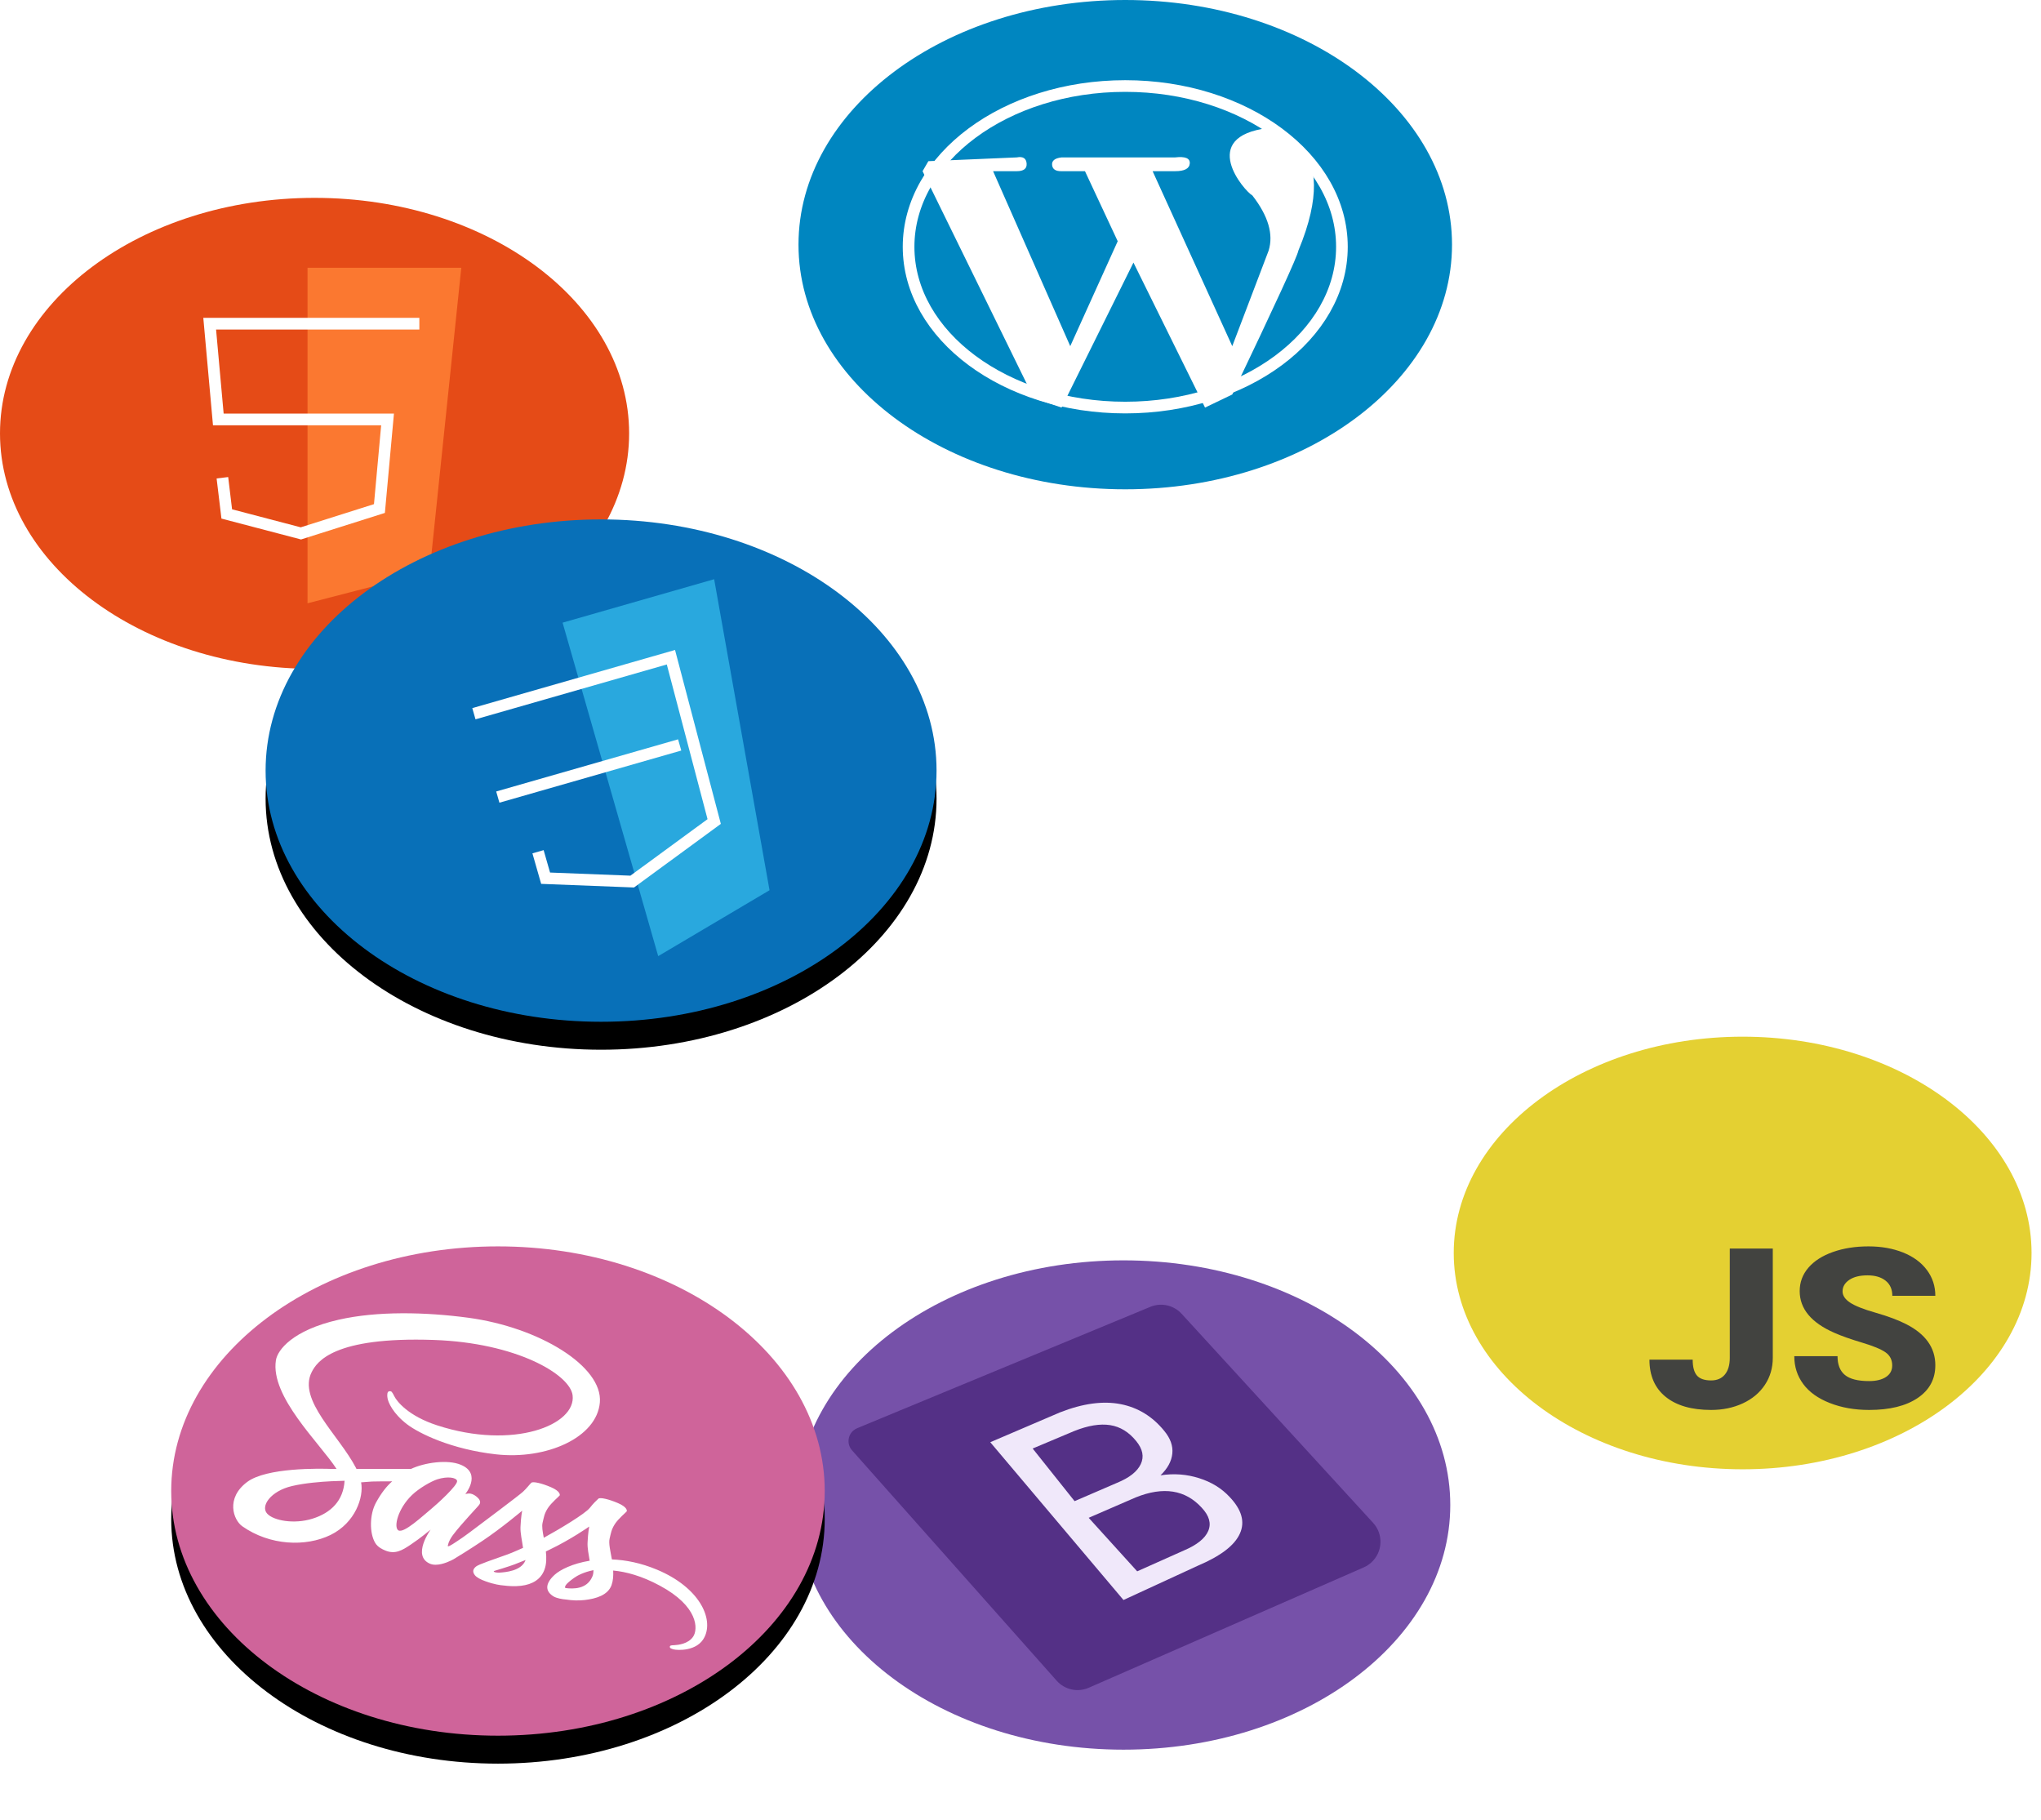 <svg width="175" height="156" viewBox="0 0 175 156" fill="none" xmlns="http://www.w3.org/2000/svg">
<path fill-rule="evenodd" clip-rule="evenodd" d="M26.971 57.346C41.867 57.346 53.943 48.306 53.943 37.154C53.943 26.003 41.867 16.963 26.971 16.963C12.075 16.963 0 26.003 0 37.154C0 48.306 12.075 57.346 26.971 57.346Z" fill="#E54B17"/>
<path fill-rule="evenodd" clip-rule="evenodd" d="M26.368 22.956V51.72L36.837 49.012L39.552 22.956H26.368Z" fill="#FB7830"/>
<path d="M35.956 27.75H17.979L18.719 35.959H33.23L32.533 43.597L25.798 45.728L19.443 44.061L19.069 40.958" stroke="white" strokeWidth="2.996"/>
<g filter="url(#filter0_d_63_868)">
<path d="M51.537 87.597C67.424 87.597 80.302 77.956 80.302 66.063C80.302 54.17 67.424 44.529 51.537 44.529C35.651 44.529 22.773 54.17 22.773 66.063C22.773 77.956 35.651 87.597 51.537 87.597Z" fill="black"/>
</g>
<path d="M51.537 87.597C67.424 87.597 80.302 77.956 80.302 66.063C80.302 54.17 67.424 44.529 51.537 44.529C35.651 44.529 22.773 54.17 22.773 66.063C22.773 77.956 35.651 87.597 51.537 87.597Z" fill="#0870B8"/>
<path fill-rule="evenodd" clip-rule="evenodd" d="M48.238 53.382L56.436 81.97L65.982 76.32L61.233 49.656L48.238 53.382Z" fill="#29A8DE"/>
<path d="M40.633 61.188L57.526 56.344L61.237 70.43L54.207 75.578L46.782 75.289L46.132 73.02" stroke="white" strokeWidth="2.996"/>
<path d="M58.276 63.864L42.683 68.335" stroke="white" strokeWidth="2.996"/>
<path fill-rule="evenodd" clip-rule="evenodd" d="M96.482 41.949C111.955 41.949 124.499 32.558 124.499 20.974C124.499 9.391 111.955 0 96.482 0C81.008 0 68.465 9.391 68.465 20.974C68.465 32.558 81.008 41.949 96.482 41.949Z" fill="#0086C0"/>
<path fill-rule="evenodd" clip-rule="evenodd" d="M96.333 150C111.807 150 124.35 140.609 124.35 129.026C124.35 117.442 111.807 108.051 96.333 108.051C80.86 108.051 68.316 117.442 68.316 129.026C68.316 140.609 80.86 150 96.333 150Z" fill="#7651A9"/>
<g filter="url(#filter1_d_63_868)">
<path d="M42.697 148.801C58.17 148.801 70.714 139.411 70.714 127.827C70.714 116.243 58.17 106.853 42.697 106.853C27.223 106.853 14.68 116.243 14.68 127.827C14.68 139.411 27.223 148.801 42.697 148.801Z" fill="black"/>
</g>
<path d="M42.697 148.801C58.17 148.801 70.714 139.411 70.714 127.827C70.714 116.243 58.17 106.853 42.697 106.853C27.223 106.853 14.68 116.243 14.68 127.827C14.68 139.411 27.223 148.801 42.697 148.801Z" fill="#CF649A"/>
<path d="M52.465 133.691C52.334 132.964 52.173 132.308 52.269 131.91C52.382 131.449 52.409 131.149 52.713 130.67C53.017 130.191 53.715 129.624 53.741 129.565C53.756 129.507 53.79 129.211 52.994 128.865C52.197 128.52 51.453 128.353 51.307 128.482C51.161 128.611 50.848 128.917 50.584 129.257C50.206 129.761 47.9 131.138 46.625 131.834C46.526 131.312 46.446 130.853 46.522 130.546C46.635 130.085 46.661 129.785 46.966 129.306C47.27 128.826 47.968 128.26 47.993 128.2C48.008 128.143 48.043 127.846 47.246 127.501C46.45 127.156 45.706 126.989 45.56 127.117C45.413 127.246 45.165 127.594 44.837 127.893C44.516 128.195 41.162 130.704 40.289 131.359C39.845 131.694 39.47 131.952 39.205 132.122C38.938 132.299 38.812 132.38 38.812 132.38C38.637 132.49 38.46 132.584 38.406 132.561C38.367 132.544 38.46 132.11 38.825 131.615C39.604 130.58 41.068 129.072 41.088 129.003C41.1 128.973 41.367 128.711 40.854 128.303C40.356 127.901 40.04 128.085 39.994 128.065C39.947 128.045 39.867 128.125 39.867 128.125C39.867 128.125 41.358 126.36 39.527 125.583C38.379 125.095 36.387 125.388 35.23 125.937C34.644 125.936 33.401 125.931 32.083 125.931C31.58 125.929 31.056 125.933 30.563 125.929L30.509 125.821C29.066 123.051 25.511 120.015 26.725 117.63C27.166 116.764 28.569 114.58 37.197 114.875C44.263 115.116 48.855 117.822 49.095 119.607C49.433 122.156 44.024 124.329 37.477 122.194C34.983 121.383 34.024 120.127 33.821 119.723C33.606 119.299 33.565 119.268 33.418 119.269C33.181 119.267 33.198 119.572 33.212 119.754C33.238 120.211 33.729 121.211 34.905 122.107C35.936 122.891 38.692 124.252 42.538 124.682C46.848 125.161 51.183 123.252 51.434 120.225C51.689 117.144 46.262 113.793 40.139 112.969C36.491 112.482 32.358 112.383 29.033 113.142C25.081 114.04 23.791 115.741 23.657 116.618C23.165 119.74 27.419 123.717 28.858 125.934C28.74 125.933 28.629 125.935 28.528 125.935C27.357 125.891 22.858 125.813 21.199 127.046C19.324 128.443 20.014 130.313 20.775 130.849C23.13 132.506 26.208 132.631 28.343 131.592C30.47 130.55 31.207 128.338 30.962 127.082L31.898 127.012C32.51 126.996 33.105 126.994 33.626 126.996C33.157 127.412 32.716 127.953 32.242 128.813C31.685 129.822 31.664 131.425 32.172 132.277C32.399 132.649 32.784 132.82 33.025 132.922C33.878 133.284 34.497 132.903 35.201 132.431C36.067 131.858 36.924 131.133 36.924 131.133C36.924 131.133 35.282 133.385 36.872 134.06C37.454 134.307 38.282 133.973 38.673 133.785C38.791 133.727 38.838 133.703 38.884 133.677C39.254 133.452 40.077 132.959 41.354 132.108C43.001 131.01 44.772 129.513 44.772 129.513C44.772 129.513 44.666 130.02 44.628 130.909C44.605 131.437 44.766 132.092 44.847 132.7C44.508 132.852 44.307 132.937 44.307 132.937C44.045 133.059 43.749 133.174 43.445 133.286C42.343 133.681 41.043 134.112 40.817 134.299C40.55 134.518 40.492 134.741 40.708 135.031C40.867 135.24 41.229 135.422 41.635 135.566C42.364 135.833 42.919 135.906 43.203 135.927C43.636 135.984 44.147 136.01 44.676 135.951C45.64 135.837 46.38 135.409 46.69 134.55C46.862 134.078 46.862 133.541 46.804 133.007C46.907 132.959 47.01 132.91 47.116 132.856C48.929 131.992 50.522 130.872 50.522 130.872C50.522 130.872 50.416 131.379 50.378 132.268C50.36 132.72 50.474 133.27 50.56 133.802C49.104 134.04 48.026 134.572 47.544 135.018C46.654 135.843 46.815 136.456 47.444 136.85C47.726 137.027 48.206 137.103 48.578 137.134C49.024 137.203 49.587 137.237 50.146 137.17C51.11 137.056 52.117 136.755 52.432 135.905C52.571 135.512 52.6 135.078 52.574 134.643C53.684 134.746 55.025 135.103 56.567 135.935C59.887 137.712 59.862 139.667 59.435 140.307C59.008 140.946 58.124 141.023 57.833 141.041C57.544 141.053 57.449 141.062 57.436 141.156C57.414 141.295 57.525 141.335 57.745 141.4C58.047 141.485 59.802 141.601 60.408 140.345C61.201 138.736 59.939 136.079 56.34 134.572C54.948 133.988 53.637 133.736 52.465 133.691ZM22.91 129.767C22.313 129.125 23.203 127.826 25.042 127.398C26.16 127.137 27.513 127.032 28.393 126.988C28.589 126.979 28.885 126.971 29.238 126.958C29.295 126.954 29.331 126.955 29.331 126.955C29.396 126.954 29.471 126.951 29.545 126.947C29.445 128.63 28.404 129.702 26.771 130.204C25.221 130.685 23.46 130.369 22.91 129.767ZM36.971 129.363C36.257 129.944 34.602 131.512 34.144 131.191C33.748 130.916 34.102 129.348 35.325 128.17C35.944 127.576 36.969 126.993 37.5 126.822C38.357 126.55 39.116 126.66 39.193 126.954C39.272 127.327 37.417 129.001 36.971 129.363ZM42.773 134.825C42.575 134.819 42.399 134.801 42.344 134.735C42.3 134.688 42.462 134.651 42.462 134.651C42.462 134.651 43.626 134.303 44.108 134.119C44.383 134.009 44.71 133.886 45.065 133.74L45.034 133.812C44.668 134.675 43.353 134.796 42.773 134.825ZM48.476 136.143C48.383 136.018 48.492 135.803 49.206 135.285C49.486 135.079 50.055 134.776 50.884 134.611C50.886 134.824 50.858 135.018 50.782 135.176C50.316 136.252 49.153 136.232 48.476 136.143Z" fill="white"/>
<path fill-rule="evenodd" clip-rule="evenodd" d="M149.419 125.963C163.099 125.963 174.19 117.661 174.19 107.419C174.19 97.177 163.099 88.875 149.419 88.875C135.738 88.875 124.647 97.177 124.647 107.419C124.647 117.661 135.738 125.963 149.419 125.963Z" fill="#E4D032"/>
<path fill-rule="evenodd" clip-rule="evenodd" d="M148.316 107.04H152.003V116.404C152.003 117.273 151.776 118.048 151.323 118.729C150.87 119.41 150.238 119.938 149.427 120.313C148.616 120.688 147.712 120.876 146.715 120.876C145.043 120.876 143.744 120.501 142.817 119.751C141.89 119.001 141.427 117.939 141.427 116.564H145.135C145.135 117.189 145.256 117.642 145.498 117.923C145.74 118.204 146.146 118.345 146.715 118.345C147.227 118.345 147.622 118.174 147.9 117.834C148.177 117.493 148.316 117.017 148.316 116.404V107.04ZM162.242 117.061C162.242 116.579 162.051 116.204 161.668 115.936C161.285 115.667 160.613 115.389 159.651 115.102C158.688 114.814 157.902 114.536 157.291 114.267C155.304 113.399 154.31 112.205 154.31 110.687C154.31 109.93 154.557 109.263 155.052 108.685C155.548 108.107 156.248 107.657 157.154 107.336C158.06 107.014 159.078 106.853 160.209 106.853C161.311 106.853 162.3 107.028 163.174 107.378C164.048 107.728 164.728 108.226 165.212 108.873C165.697 109.52 165.939 110.259 165.939 111.09H162.252C162.252 110.533 162.061 110.102 161.678 109.796C161.296 109.49 160.778 109.337 160.125 109.337C159.464 109.337 158.943 109.466 158.56 109.726C158.178 109.985 157.986 110.315 157.986 110.715C157.986 111.065 158.197 111.382 158.618 111.666C159.04 111.95 159.78 112.244 160.841 112.547C161.901 112.85 162.772 113.177 163.453 113.527C165.111 114.377 165.939 115.548 165.939 117.042C165.939 118.235 165.434 119.173 164.422 119.854C163.411 120.535 162.024 120.876 160.261 120.876C159.018 120.876 157.893 120.677 156.885 120.28C155.878 119.884 155.119 119.34 154.61 118.649C154.101 117.959 153.846 117.164 153.846 116.264H157.554C157.554 116.995 157.767 117.534 158.192 117.881C158.616 118.228 159.306 118.401 160.261 118.401C160.872 118.401 161.355 118.284 161.71 118.049C162.065 117.815 162.242 117.486 162.242 117.061Z" fill="#424340"/>
<path fill-rule="evenodd" clip-rule="evenodd" d="M73.496 122.44L98.631 112.037C99.562 111.651 100.634 111.889 101.315 112.632L117.736 130.557C118.63 131.534 118.564 133.05 117.588 133.944C117.393 134.122 117.171 134.267 116.93 134.373L93.354 144.691C92.403 145.108 91.291 144.864 90.601 144.088L73.058 124.343C72.618 123.848 72.663 123.091 73.158 122.651C73.258 122.562 73.372 122.491 73.496 122.44Z" fill="#543086"/>
<path d="M96.481 34.941C106.741 34.941 115.059 28.77 115.059 21.158C115.059 13.546 106.741 7.375 96.481 7.375C86.222 7.375 77.904 13.546 77.904 21.158C77.904 28.77 86.222 34.941 96.481 34.941Z" stroke="white" strokeWidth="1.199"/>
<path fill-rule="evenodd" clip-rule="evenodd" d="M88.647 34.146L79.103 14.676L79.6 13.818L87.178 13.495C87.705 13.394 87.988 13.566 88.025 14.01C88.062 14.454 87.78 14.676 87.178 14.676H85.15L91.766 29.676L95.835 20.681L93.028 14.676H91.021C90.515 14.687 90.245 14.509 90.209 14.143C90.174 13.777 90.444 13.561 91.021 13.495H100.754C101.625 13.394 102.045 13.566 102.014 14.01C101.983 14.454 101.563 14.676 100.754 14.676H98.828L105.657 29.676L108.776 21.483C109.207 20.084 108.742 18.509 107.381 16.757C106.713 16.4 102.644 11.709 108.776 10.97C109.275 11.072 115.268 12.019 111.326 21.483C111.243 21.977 109.353 26.089 105.657 33.82L103.322 34.941L97.185 22.511L91.021 34.941L88.647 34.146Z" fill="white"/>
<path fill-rule="evenodd" clip-rule="evenodd" d="M96.329 137.169L84.909 123.643L90.891 121.083C92.864 120.31 94.594 120.085 96.088 120.378C97.582 120.672 98.826 121.442 99.824 122.67C100.355 123.313 100.587 123.962 100.517 124.622C100.447 125.282 100.11 125.899 99.505 126.48C100.659 126.303 101.763 126.389 102.819 126.727C103.875 127.061 104.743 127.596 105.423 128.327C106.468 129.424 106.765 130.466 106.31 131.476C105.854 132.493 104.657 133.402 102.714 134.226L96.329 137.169ZM93.347 130.123L97.505 134.711L101.502 132.927C102.624 132.452 103.322 131.895 103.597 131.25C103.872 130.606 103.684 129.944 103.035 129.253C101.642 127.729 99.759 127.412 97.373 128.377L93.347 130.123ZM92.138 128.695L95.786 127.121C96.838 126.689 97.513 126.157 97.813 125.518C98.112 124.882 97.979 124.226 97.417 123.541C96.794 122.771 96.052 122.314 95.189 122.178C94.326 122.042 93.299 122.207 92.108 122.683L88.543 124.183L92.138 128.695Z" fill="#F0E8FA"/>
<defs>
<filter id="filter0_d_63_868" x="17.978" y="42.132" width="67.118" height="52.656" filterUnits="userSpaceOnUse" color-interpolation-filters="sRGB">
<feFlood flood-opacity="0" result="BackgroundImageFix"/>
<feColorMatrix in="SourceAlpha" type="matrix" values="0 0 0 0 0 0 0 0 0 0 0 0 0 0 0 0 0 0 127 0" result="hardAlpha"/>
<feOffset dy="2.397"/>
<feGaussianBlur stdDeviation="2.397"/>
<feColorMatrix type="matrix" values="0 0 0 0 0.008 0 0 0 0 0.156 0 0 0 0 0.258 0 0 0 1 0"/>
<feBlend mode="normal" in2="BackgroundImageFix" result="effect1_dropShadow_63_868"/>
<feBlend mode="normal" in="SourceGraphic" in2="effect1_dropShadow_63_868" result="shape"/>
</filter>
<filter id="filter1_d_63_868" x="9.886" y="104.456" width="65.622" height="51.537" filterUnits="userSpaceOnUse" color-interpolation-filters="sRGB">
<feFlood flood-opacity="0" result="BackgroundImageFix"/>
<feColorMatrix in="SourceAlpha" type="matrix" values="0 0 0 0 0 0 0 0 0 0 0 0 0 0 0 0 0 0 127 0" result="hardAlpha"/>
<feOffset dy="2.397"/>
<feGaussianBlur stdDeviation="2.397"/>
<feColorMatrix type="matrix" values="0 0 0 0 0 0 0 0 0 0 0 0 0 0 0 0 0 0 0.065 0"/>
<feBlend mode="normal" in2="BackgroundImageFix" result="effect1_dropShadow_63_868"/>
<feBlend mode="normal" in="SourceGraphic" in2="effect1_dropShadow_63_868" result="shape"/>
</filter>
</defs>
</svg>
